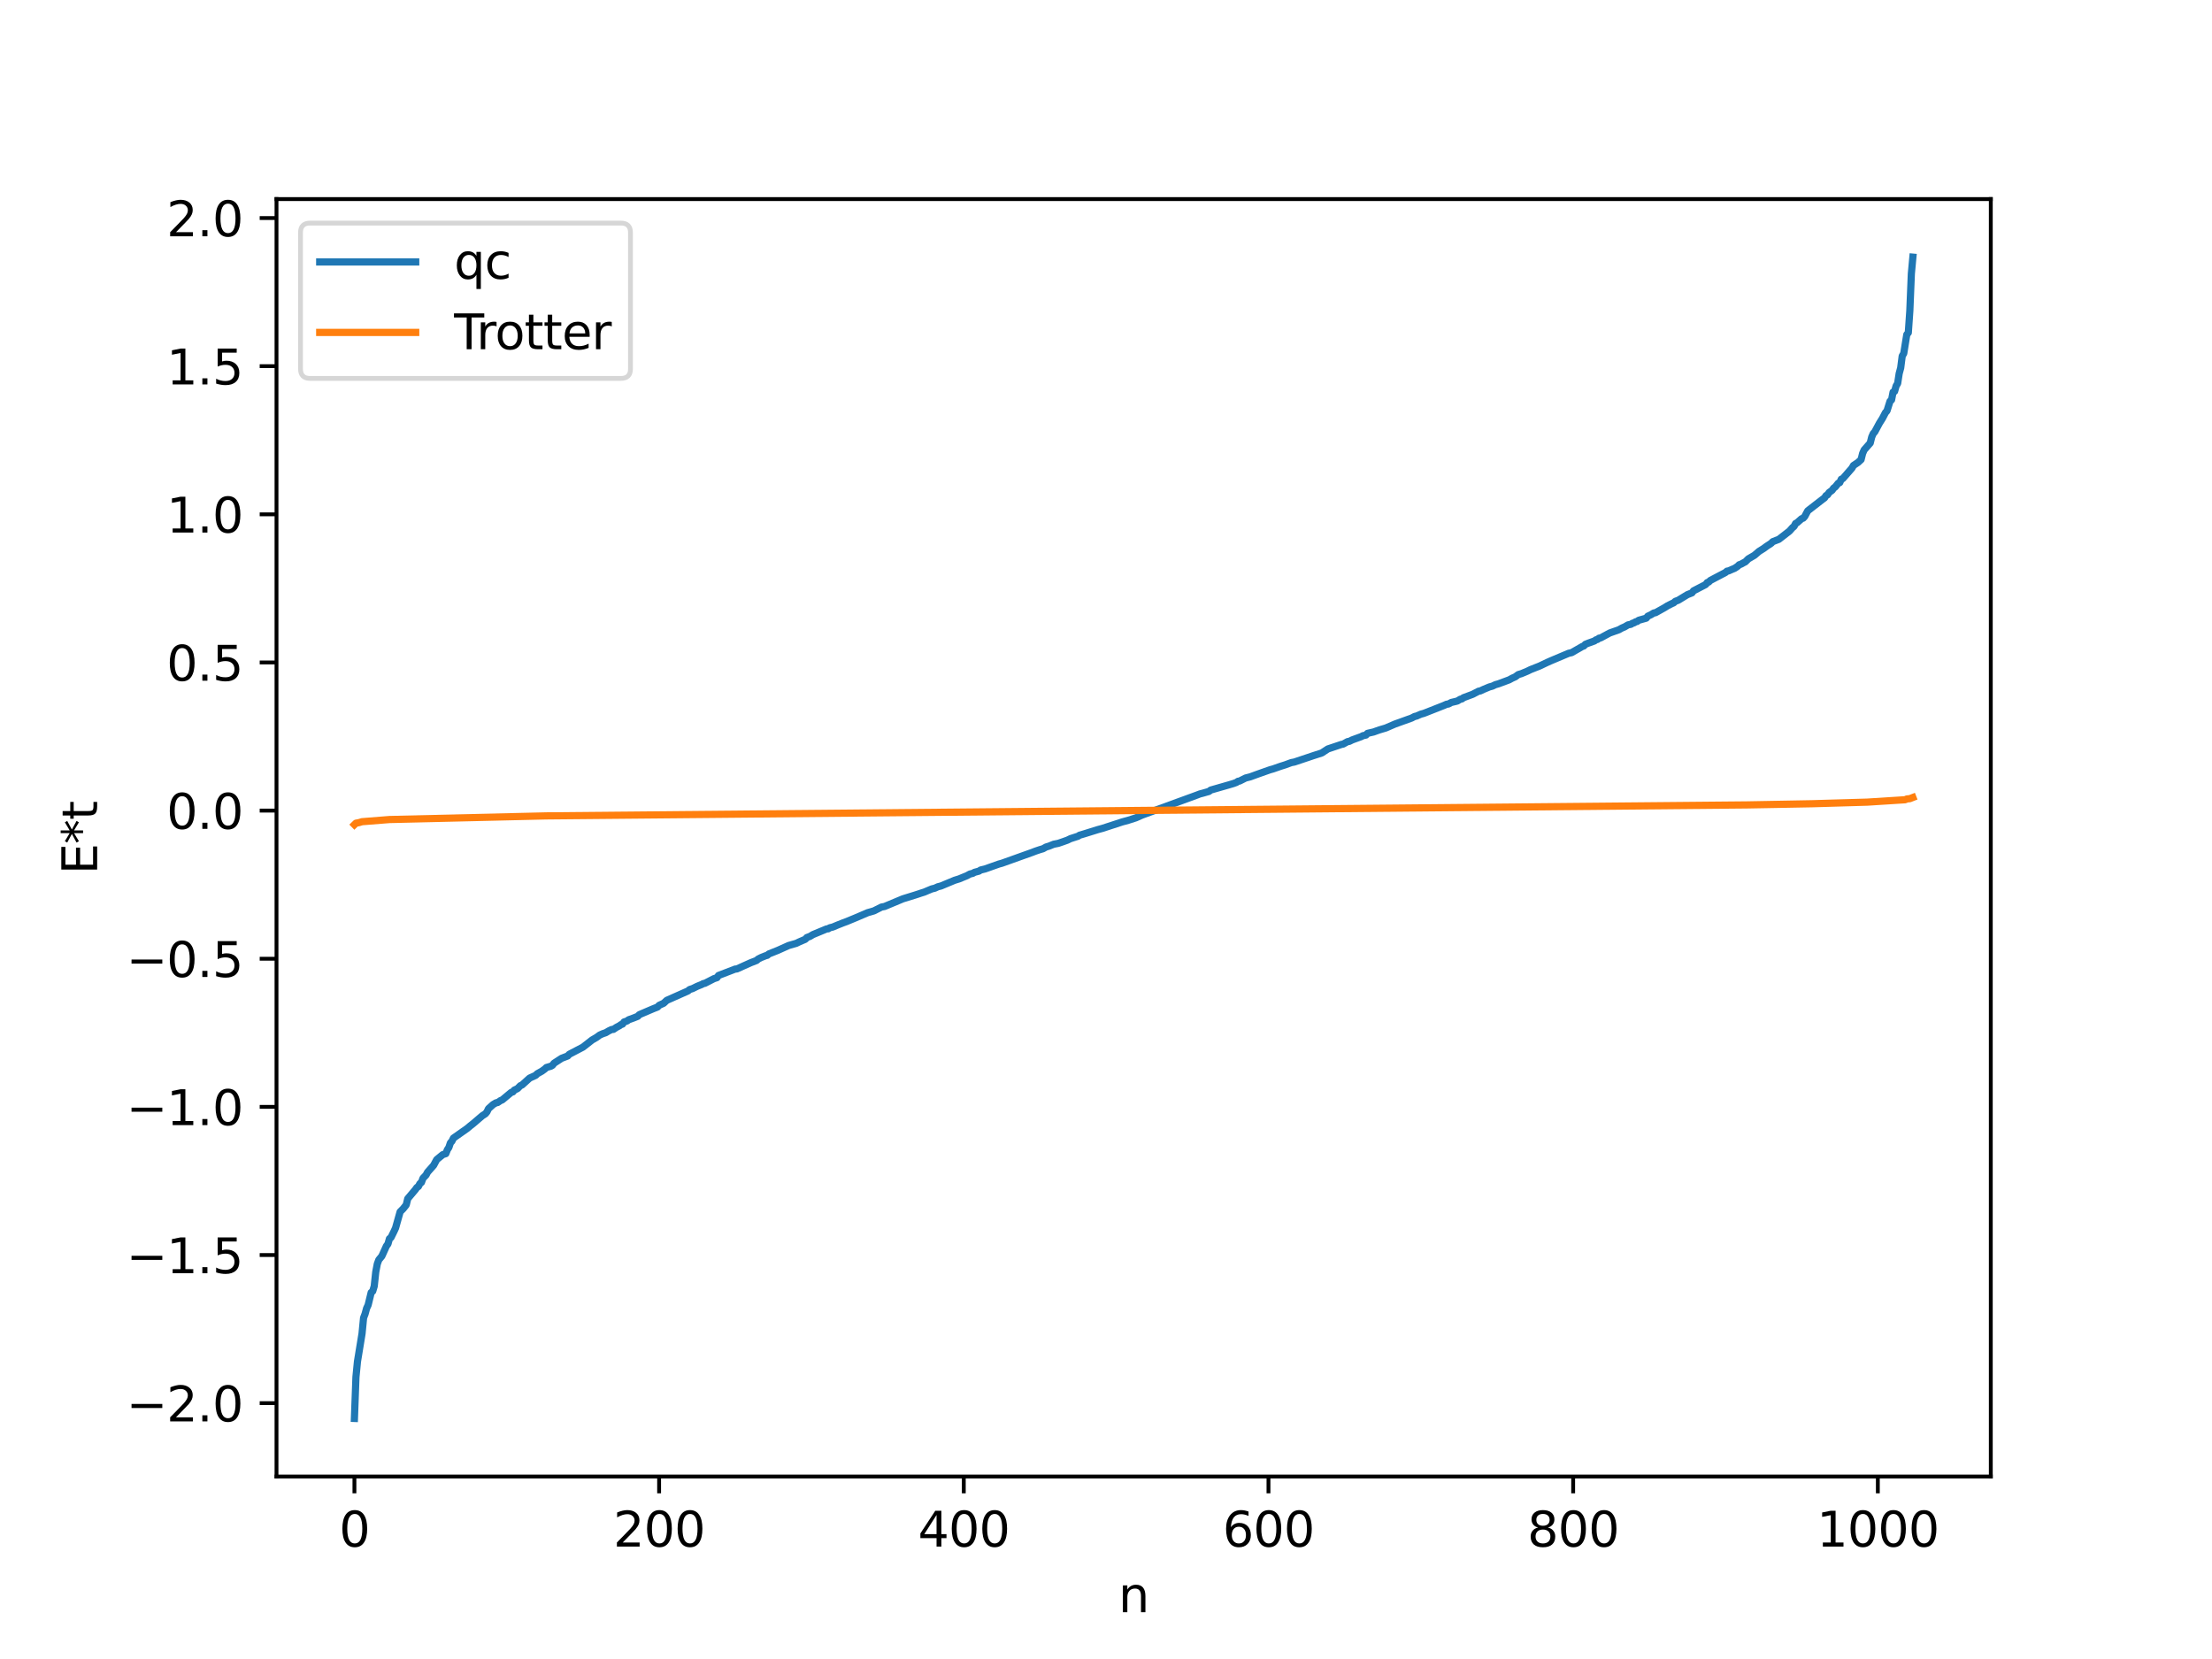 <?xml version="1.0" encoding="utf-8" standalone="no"?>
<!DOCTYPE svg PUBLIC "-//W3C//DTD SVG 1.1//EN"
  "http://www.w3.org/Graphics/SVG/1.1/DTD/svg11.dtd">
<svg xmlns:xlink="http://www.w3.org/1999/xlink" width="460.8pt" height="345.6pt" viewBox="0 0 460.8 345.6" xmlns="http://www.w3.org/2000/svg" version="1.1">
 <defs>
  <style type="text/css">*{stroke-linejoin: round; stroke-linecap: butt}</style>
 </defs>
 <g id="figure_1">
  <g id="patch_1">
   <path d="M 0 345.6 
L 460.8 345.6 
L 460.8 0 
L 0 0 
z
" style="fill: #ffffff"/>
  </g>
  <g id="axes_1">
   <g id="patch_2">
    <path d="M 57.6 307.584 
L 414.72 307.584 
L 414.72 41.472 
L 57.6 41.472 
z
" style="fill: #ffffff"/>
   </g>
   <g id="matplotlib.axis_1">
    <g id="xtick_1">
     <g id="line2d_1">
      <defs>
       <path id="m53814369a3" d="M 0 0 
L 0 3.5 
" style="stroke: #000000; stroke-width: 0.8"/>
      </defs>
      <g>
       <use xlink:href="#m53814369a3" x="73.833" y="307.584" style="stroke: #000000; stroke-width: 0.8"/>
      </g>
     </g>
     <g id="text_1">
      <!-- 0 -->
      <g transform="translate(70.651 322.182) scale(0.1 -0.1)">
       <defs>
        <path id="DejaVuSans-30" d="M 2034 4250 
Q 1547 4250 1301 3770 
Q 1056 3291 1056 2328 
Q 1056 1369 1301 889 
Q 1547 409 2034 409 
Q 2525 409 2770 889 
Q 3016 1369 3016 2328 
Q 3016 3291 2770 3770 
Q 2525 4250 2034 4250 
z
M 2034 4750 
Q 2819 4750 3233 4129 
Q 3647 3509 3647 2328 
Q 3647 1150 3233 529 
Q 2819 -91 2034 -91 
Q 1250 -91 836 529 
Q 422 1150 422 2328 
Q 422 3509 836 4129 
Q 1250 4750 2034 4750 
z
" transform="scale(0.016)"/>
       </defs>
       <use xlink:href="#DejaVuSans-30"/>
      </g>
     </g>
    </g>
    <g id="xtick_2">
     <g id="line2d_2">
      <g>
       <use xlink:href="#m53814369a3" x="137.304" y="307.584" style="stroke: #000000; stroke-width: 0.8"/>
      </g>
     </g>
     <g id="text_2">
      <!-- 200 -->
      <g transform="translate(127.76 322.182) scale(0.1 -0.1)">
       <defs>
        <path id="DejaVuSans-32" d="M 1228 531 
L 3431 531 
L 3431 0 
L 469 0 
L 469 531 
Q 828 903 1448 1529 
Q 2069 2156 2228 2338 
Q 2531 2678 2651 2914 
Q 2772 3150 2772 3378 
Q 2772 3750 2511 3984 
Q 2250 4219 1831 4219 
Q 1534 4219 1204 4116 
Q 875 4013 500 3803 
L 500 4441 
Q 881 4594 1212 4672 
Q 1544 4750 1819 4750 
Q 2544 4750 2975 4387 
Q 3406 4025 3406 3419 
Q 3406 3131 3298 2873 
Q 3191 2616 2906 2266 
Q 2828 2175 2409 1742 
Q 1991 1309 1228 531 
z
" transform="scale(0.016)"/>
       </defs>
       <use xlink:href="#DejaVuSans-32"/>
       <use xlink:href="#DejaVuSans-30" x="63.623"/>
       <use xlink:href="#DejaVuSans-30" x="127.246"/>
      </g>
     </g>
    </g>
    <g id="xtick_3">
     <g id="line2d_3">
      <g>
       <use xlink:href="#m53814369a3" x="200.775" y="307.584" style="stroke: #000000; stroke-width: 0.8"/>
      </g>
     </g>
     <g id="text_3">
      <!-- 400 -->
      <g transform="translate(191.231 322.182) scale(0.1 -0.1)">
       <defs>
        <path id="DejaVuSans-34" d="M 2419 4116 
L 825 1625 
L 2419 1625 
L 2419 4116 
z
M 2253 4666 
L 3047 4666 
L 3047 1625 
L 3713 1625 
L 3713 1100 
L 3047 1100 
L 3047 0 
L 2419 0 
L 2419 1100 
L 313 1100 
L 313 1709 
L 2253 4666 
z
" transform="scale(0.016)"/>
       </defs>
       <use xlink:href="#DejaVuSans-34"/>
       <use xlink:href="#DejaVuSans-30" x="63.623"/>
       <use xlink:href="#DejaVuSans-30" x="127.246"/>
      </g>
     </g>
    </g>
    <g id="xtick_4">
     <g id="line2d_4">
      <g>
       <use xlink:href="#m53814369a3" x="264.246" y="307.584" style="stroke: #000000; stroke-width: 0.8"/>
      </g>
     </g>
     <g id="text_4">
      <!-- 600 -->
      <g transform="translate(254.702 322.182) scale(0.1 -0.1)">
       <defs>
        <path id="DejaVuSans-36" d="M 2113 2584 
Q 1688 2584 1439 2293 
Q 1191 2003 1191 1497 
Q 1191 994 1439 701 
Q 1688 409 2113 409 
Q 2538 409 2786 701 
Q 3034 994 3034 1497 
Q 3034 2003 2786 2293 
Q 2538 2584 2113 2584 
z
M 3366 4563 
L 3366 3988 
Q 3128 4100 2886 4159 
Q 2644 4219 2406 4219 
Q 1781 4219 1451 3797 
Q 1122 3375 1075 2522 
Q 1259 2794 1537 2939 
Q 1816 3084 2150 3084 
Q 2853 3084 3261 2657 
Q 3669 2231 3669 1497 
Q 3669 778 3244 343 
Q 2819 -91 2113 -91 
Q 1303 -91 875 529 
Q 447 1150 447 2328 
Q 447 3434 972 4092 
Q 1497 4750 2381 4750 
Q 2619 4750 2861 4703 
Q 3103 4656 3366 4563 
z
" transform="scale(0.016)"/>
       </defs>
       <use xlink:href="#DejaVuSans-36"/>
       <use xlink:href="#DejaVuSans-30" x="63.623"/>
       <use xlink:href="#DejaVuSans-30" x="127.246"/>
      </g>
     </g>
    </g>
    <g id="xtick_5">
     <g id="line2d_5">
      <g>
       <use xlink:href="#m53814369a3" x="327.717" y="307.584" style="stroke: #000000; stroke-width: 0.8"/>
      </g>
     </g>
     <g id="text_5">
      <!-- 800 -->
      <g transform="translate(318.173 322.182) scale(0.1 -0.1)">
       <defs>
        <path id="DejaVuSans-38" d="M 2034 2216 
Q 1584 2216 1326 1975 
Q 1069 1734 1069 1313 
Q 1069 891 1326 650 
Q 1584 409 2034 409 
Q 2484 409 2743 651 
Q 3003 894 3003 1313 
Q 3003 1734 2745 1975 
Q 2488 2216 2034 2216 
z
M 1403 2484 
Q 997 2584 770 2862 
Q 544 3141 544 3541 
Q 544 4100 942 4425 
Q 1341 4750 2034 4750 
Q 2731 4750 3128 4425 
Q 3525 4100 3525 3541 
Q 3525 3141 3298 2862 
Q 3072 2584 2669 2484 
Q 3125 2378 3379 2068 
Q 3634 1759 3634 1313 
Q 3634 634 3220 271 
Q 2806 -91 2034 -91 
Q 1263 -91 848 271 
Q 434 634 434 1313 
Q 434 1759 690 2068 
Q 947 2378 1403 2484 
z
M 1172 3481 
Q 1172 3119 1398 2916 
Q 1625 2713 2034 2713 
Q 2441 2713 2670 2916 
Q 2900 3119 2900 3481 
Q 2900 3844 2670 4047 
Q 2441 4250 2034 4250 
Q 1625 4250 1398 4047 
Q 1172 3844 1172 3481 
z
" transform="scale(0.016)"/>
       </defs>
       <use xlink:href="#DejaVuSans-38"/>
       <use xlink:href="#DejaVuSans-30" x="63.623"/>
       <use xlink:href="#DejaVuSans-30" x="127.246"/>
      </g>
     </g>
    </g>
    <g id="xtick_6">
     <g id="line2d_6">
      <g>
       <use xlink:href="#m53814369a3" x="391.188" y="307.584" style="stroke: #000000; stroke-width: 0.8"/>
      </g>
     </g>
     <g id="text_6">
      <!-- 1000 -->
      <g transform="translate(378.463 322.182) scale(0.1 -0.1)">
       <defs>
        <path id="DejaVuSans-31" d="M 794 531 
L 1825 531 
L 1825 4091 
L 703 3866 
L 703 4441 
L 1819 4666 
L 2450 4666 
L 2450 531 
L 3481 531 
L 3481 0 
L 794 0 
L 794 531 
z
" transform="scale(0.016)"/>
       </defs>
       <use xlink:href="#DejaVuSans-31"/>
       <use xlink:href="#DejaVuSans-30" x="63.623"/>
       <use xlink:href="#DejaVuSans-30" x="127.246"/>
       <use xlink:href="#DejaVuSans-30" x="190.869"/>
      </g>
     </g>
    </g>
    <g id="text_7">
     <!-- n -->
     <g transform="translate(232.991 335.861) scale(0.1 -0.1)">
      <defs>
       <path id="DejaVuSans-6e" d="M 3513 2113 
L 3513 0 
L 2938 0 
L 2938 2094 
Q 2938 2591 2744 2837 
Q 2550 3084 2163 3084 
Q 1697 3084 1428 2787 
Q 1159 2491 1159 1978 
L 1159 0 
L 581 0 
L 581 3500 
L 1159 3500 
L 1159 2956 
Q 1366 3272 1645 3428 
Q 1925 3584 2291 3584 
Q 2894 3584 3203 3211 
Q 3513 2838 3513 2113 
z
" transform="scale(0.016)"/>
      </defs>
      <use xlink:href="#DejaVuSans-6e"/>
     </g>
    </g>
   </g>
   <g id="matplotlib.axis_2">
    <g id="ytick_1">
     <g id="line2d_7">
      <defs>
       <path id="m16f6c95be8" d="M 0 0 
L -3.5 0 
" style="stroke: #000000; stroke-width: 0.8"/>
      </defs>
      <g>
       <use xlink:href="#m16f6c95be8" x="57.6" y="292.302" style="stroke: #000000; stroke-width: 0.8"/>
      </g>
     </g>
     <g id="text_8">
      <!-- −2.0 -->
      <g transform="translate(26.317 296.101) scale(0.1 -0.1)">
       <defs>
        <path id="DejaVuSans-2212" d="M 678 2272 
L 4684 2272 
L 4684 1741 
L 678 1741 
L 678 2272 
z
" transform="scale(0.016)"/>
        <path id="DejaVuSans-2e" d="M 684 794 
L 1344 794 
L 1344 0 
L 684 0 
L 684 794 
z
" transform="scale(0.016)"/>
       </defs>
       <use xlink:href="#DejaVuSans-2212"/>
       <use xlink:href="#DejaVuSans-32" x="83.789"/>
       <use xlink:href="#DejaVuSans-2e" x="147.412"/>
       <use xlink:href="#DejaVuSans-30" x="179.199"/>
      </g>
     </g>
    </g>
    <g id="ytick_2">
     <g id="line2d_8">
      <g>
       <use xlink:href="#m16f6c95be8" x="57.6" y="261.442" style="stroke: #000000; stroke-width: 0.8"/>
      </g>
     </g>
     <g id="text_9">
      <!-- −1.5 -->
      <g transform="translate(26.317 265.241) scale(0.1 -0.1)">
       <defs>
        <path id="DejaVuSans-35" d="M 691 4666 
L 3169 4666 
L 3169 4134 
L 1269 4134 
L 1269 2991 
Q 1406 3038 1543 3061 
Q 1681 3084 1819 3084 
Q 2600 3084 3056 2656 
Q 3513 2228 3513 1497 
Q 3513 744 3044 326 
Q 2575 -91 1722 -91 
Q 1428 -91 1123 -41 
Q 819 9 494 109 
L 494 744 
Q 775 591 1075 516 
Q 1375 441 1709 441 
Q 2250 441 2565 725 
Q 2881 1009 2881 1497 
Q 2881 1984 2565 2268 
Q 2250 2553 1709 2553 
Q 1456 2553 1204 2497 
Q 953 2441 691 2322 
L 691 4666 
z
" transform="scale(0.016)"/>
       </defs>
       <use xlink:href="#DejaVuSans-2212"/>
       <use xlink:href="#DejaVuSans-31" x="83.789"/>
       <use xlink:href="#DejaVuSans-2e" x="147.412"/>
       <use xlink:href="#DejaVuSans-35" x="179.199"/>
      </g>
     </g>
    </g>
    <g id="ytick_3">
     <g id="line2d_9">
      <g>
       <use xlink:href="#m16f6c95be8" x="57.6" y="230.582" style="stroke: #000000; stroke-width: 0.8"/>
      </g>
     </g>
     <g id="text_10">
      <!-- −1.0 -->
      <g transform="translate(26.317 234.381) scale(0.1 -0.1)">
       <use xlink:href="#DejaVuSans-2212"/>
       <use xlink:href="#DejaVuSans-31" x="83.789"/>
       <use xlink:href="#DejaVuSans-2e" x="147.412"/>
       <use xlink:href="#DejaVuSans-30" x="179.199"/>
      </g>
     </g>
    </g>
    <g id="ytick_4">
     <g id="line2d_10">
      <g>
       <use xlink:href="#m16f6c95be8" x="57.6" y="199.722" style="stroke: #000000; stroke-width: 0.8"/>
      </g>
     </g>
     <g id="text_11">
      <!-- −0.5 -->
      <g transform="translate(26.317 203.521) scale(0.1 -0.1)">
       <use xlink:href="#DejaVuSans-2212"/>
       <use xlink:href="#DejaVuSans-30" x="83.789"/>
       <use xlink:href="#DejaVuSans-2e" x="147.412"/>
       <use xlink:href="#DejaVuSans-35" x="179.199"/>
      </g>
     </g>
    </g>
    <g id="ytick_5">
     <g id="line2d_11">
      <g>
       <use xlink:href="#m16f6c95be8" x="57.6" y="168.862" style="stroke: #000000; stroke-width: 0.8"/>
      </g>
     </g>
     <g id="text_12">
      <!-- 0.0 -->
      <g transform="translate(34.697 172.661) scale(0.1 -0.1)">
       <use xlink:href="#DejaVuSans-30"/>
       <use xlink:href="#DejaVuSans-2e" x="63.623"/>
       <use xlink:href="#DejaVuSans-30" x="95.41"/>
      </g>
     </g>
    </g>
    <g id="ytick_6">
     <g id="line2d_12">
      <g>
       <use xlink:href="#m16f6c95be8" x="57.6" y="138.002" style="stroke: #000000; stroke-width: 0.8"/>
      </g>
     </g>
     <g id="text_13">
      <!-- 0.5 -->
      <g transform="translate(34.697 141.801) scale(0.1 -0.1)">
       <use xlink:href="#DejaVuSans-30"/>
       <use xlink:href="#DejaVuSans-2e" x="63.623"/>
       <use xlink:href="#DejaVuSans-35" x="95.41"/>
      </g>
     </g>
    </g>
    <g id="ytick_7">
     <g id="line2d_13">
      <g>
       <use xlink:href="#m16f6c95be8" x="57.6" y="107.142" style="stroke: #000000; stroke-width: 0.8"/>
      </g>
     </g>
     <g id="text_14">
      <!-- 1.0 -->
      <g transform="translate(34.697 110.941) scale(0.1 -0.1)">
       <use xlink:href="#DejaVuSans-31"/>
       <use xlink:href="#DejaVuSans-2e" x="63.623"/>
       <use xlink:href="#DejaVuSans-30" x="95.41"/>
      </g>
     </g>
    </g>
    <g id="ytick_8">
     <g id="line2d_14">
      <g>
       <use xlink:href="#m16f6c95be8" x="57.6" y="76.282" style="stroke: #000000; stroke-width: 0.8"/>
      </g>
     </g>
     <g id="text_15">
      <!-- 1.5 -->
      <g transform="translate(34.697 80.081) scale(0.1 -0.1)">
       <use xlink:href="#DejaVuSans-31"/>
       <use xlink:href="#DejaVuSans-2e" x="63.623"/>
       <use xlink:href="#DejaVuSans-35" x="95.41"/>
      </g>
     </g>
    </g>
    <g id="ytick_9">
     <g id="line2d_15">
      <g>
       <use xlink:href="#m16f6c95be8" x="57.6" y="45.422" style="stroke: #000000; stroke-width: 0.8"/>
      </g>
     </g>
     <g id="text_16">
      <!-- 2.0 -->
      <g transform="translate(34.697 49.221) scale(0.1 -0.1)">
       <use xlink:href="#DejaVuSans-32"/>
       <use xlink:href="#DejaVuSans-2e" x="63.623"/>
       <use xlink:href="#DejaVuSans-30" x="95.41"/>
      </g>
     </g>
    </g>
    <g id="text_17">
     <!-- E*t -->
     <g transform="translate(20.238 182.148) rotate(-90) scale(0.1 -0.1)">
      <defs>
       <path id="DejaVuSans-45" d="M 628 4666 
L 3578 4666 
L 3578 4134 
L 1259 4134 
L 1259 2753 
L 3481 2753 
L 3481 2222 
L 1259 2222 
L 1259 531 
L 3634 531 
L 3634 0 
L 628 0 
L 628 4666 
z
" transform="scale(0.016)"/>
       <path id="DejaVuSans-2a" d="M 3009 3897 
L 1888 3291 
L 3009 2681 
L 2828 2375 
L 1778 3009 
L 1778 1831 
L 1422 1831 
L 1422 3009 
L 372 2375 
L 191 2681 
L 1313 3291 
L 191 3897 
L 372 4206 
L 1422 3572 
L 1422 4750 
L 1778 4750 
L 1778 3572 
L 2828 4206 
L 3009 3897 
z
" transform="scale(0.016)"/>
       <path id="DejaVuSans-74" d="M 1172 4494 
L 1172 3500 
L 2356 3500 
L 2356 3053 
L 1172 3053 
L 1172 1153 
Q 1172 725 1289 603 
Q 1406 481 1766 481 
L 2356 481 
L 2356 0 
L 1766 0 
Q 1100 0 847 248 
Q 594 497 594 1153 
L 594 3053 
L 172 3053 
L 172 3500 
L 594 3500 
L 594 4494 
L 1172 4494 
z
" transform="scale(0.016)"/>
      </defs>
      <use xlink:href="#DejaVuSans-45"/>
      <use xlink:href="#DejaVuSans-2a" x="63.184"/>
      <use xlink:href="#DejaVuSans-74" x="113.184"/>
     </g>
    </g>
   </g>
   <g id="line2d_16">
    <path d="M 73.833 295.488 
L 74.15 286.87 
L 74.467 283.627 
L 75.42 277.804 
L 75.737 274.538 
L 76.054 273.702 
L 76.372 272.542 
L 76.689 271.863 
L 77.324 269.253 
L 77.641 268.987 
L 77.958 267.933 
L 78.276 264.976 
L 78.593 263.316 
L 78.91 262.449 
L 79.545 261.677 
L 80.497 259.573 
L 80.815 259.142 
L 81.132 258.04 
L 81.449 257.793 
L 82.084 256.508 
L 82.401 255.817 
L 83.353 252.439 
L 83.988 251.8 
L 84.623 251.006 
L 84.94 249.706 
L 86.527 247.822 
L 86.844 247.371 
L 87.162 247.166 
L 87.479 246.553 
L 87.796 246.313 
L 88.114 245.445 
L 88.748 244.789 
L 89.066 244.19 
L 90.335 242.754 
L 90.97 241.572 
L 92.239 240.527 
L 92.874 240.326 
L 93.191 239.519 
L 93.509 239.029 
L 93.826 238.085 
L 94.143 237.735 
L 94.461 237.088 
L 97.317 235.08 
L 97.952 234.547 
L 98.586 234.047 
L 100.491 232.418 
L 101.125 232.012 
L 101.443 231.623 
L 101.76 230.963 
L 102.712 230.102 
L 103.347 229.727 
L 103.664 229.681 
L 104.299 229.254 
L 104.616 229.136 
L 106.52 227.548 
L 106.838 227.463 
L 107.155 227.08 
L 107.79 226.787 
L 108.424 226.149 
L 108.742 226.027 
L 110.329 224.586 
L 111.598 224.01 
L 111.915 223.681 
L 112.867 223.15 
L 113.502 222.692 
L 113.82 222.384 
L 114.772 222.103 
L 115.089 221.922 
L 115.406 221.497 
L 116.993 220.465 
L 118.262 219.979 
L 118.58 219.63 
L 121.436 218.139 
L 123.34 216.65 
L 124.292 216.094 
L 124.927 215.627 
L 125.562 215.34 
L 126.196 215.127 
L 126.831 214.745 
L 127.466 214.447 
L 127.783 214.44 
L 128.418 214.011 
L 129.053 213.678 
L 129.37 213.439 
L 129.687 213.341 
L 130.005 212.893 
L 130.639 212.684 
L 130.957 212.437 
L 131.909 212.094 
L 132.861 211.716 
L 133.178 211.373 
L 136.034 210.155 
L 136.986 209.778 
L 137.304 209.43 
L 138.256 208.995 
L 138.891 208.399 
L 143.334 206.425 
L 143.651 206.14 
L 144.286 205.936 
L 145.238 205.466 
L 146.19 205.08 
L 146.507 204.897 
L 146.824 204.847 
L 148.729 203.874 
L 149.363 203.666 
L 149.681 203.21 
L 153.172 201.868 
L 153.489 201.854 
L 156.345 200.569 
L 157.615 200.079 
L 157.932 199.792 
L 158.567 199.469 
L 159.519 199.089 
L 159.836 199.01 
L 160.153 198.728 
L 162.058 197.968 
L 164.279 196.97 
L 165.866 196.517 
L 166.5 196.211 
L 167.77 195.665 
L 168.087 195.305 
L 168.722 195.07 
L 169.357 194.689 
L 172.213 193.505 
L 172.53 193.487 
L 172.848 193.277 
L 173.482 193.121 
L 174.434 192.721 
L 175.704 192.217 
L 176.339 191.989 
L 178.243 191.202 
L 180.781 190.116 
L 181.416 189.941 
L 182.051 189.751 
L 183.638 188.954 
L 184.272 188.837 
L 188.081 187.244 
L 190.62 186.459 
L 191.254 186.255 
L 191.889 186.04 
L 192.524 185.845 
L 194.11 185.177 
L 194.745 185.023 
L 195.38 184.728 
L 196.015 184.568 
L 198.871 183.377 
L 199.823 183.083 
L 200.458 182.817 
L 201.41 182.432 
L 202.044 182.082 
L 202.679 181.921 
L 202.996 181.726 
L 203.948 181.471 
L 204.266 181.245 
L 205.218 181.014 
L 208.074 180.002 
L 208.709 179.829 
L 213.469 178.126 
L 215.056 177.561 
L 215.691 177.313 
L 216.643 176.992 
L 217.277 176.807 
L 217.912 176.45 
L 218.547 176.257 
L 219.499 175.871 
L 220.451 175.684 
L 221.403 175.36 
L 222.355 175.02 
L 222.99 174.71 
L 224.577 174.2 
L 224.894 173.987 
L 225.846 173.71 
L 228.702 172.821 
L 229.654 172.565 
L 233.78 171.222 
L 235.049 170.877 
L 236.636 170.366 
L 237.905 169.801 
L 249.33 165.634 
L 249.965 165.39 
L 250.6 165.226 
L 251.234 165.043 
L 251.869 164.864 
L 252.186 164.595 
L 255.995 163.503 
L 256.947 163.22 
L 257.581 162.988 
L 257.899 162.759 
L 258.216 162.712 
L 259.486 162.074 
L 260.438 161.832 
L 262.024 161.254 
L 264.563 160.358 
L 265.198 160.182 
L 266.785 159.628 
L 267.737 159.33 
L 269.006 158.864 
L 269.641 158.744 
L 272.497 157.788 
L 273.449 157.466 
L 275.353 156.852 
L 276.623 156.018 
L 279.479 155.064 
L 279.796 155.011 
L 280.748 154.479 
L 281.066 154.449 
L 281.7 154.134 
L 283.605 153.439 
L 283.922 153.257 
L 284.557 153.128 
L 284.874 152.772 
L 286.143 152.482 
L 286.778 152.253 
L 287.413 152.033 
L 288.682 151.656 
L 290.586 150.834 
L 294.077 149.578 
L 294.712 149.243 
L 295.029 149.188 
L 295.981 148.779 
L 296.616 148.604 
L 300.742 146.981 
L 301.377 146.696 
L 301.694 146.677 
L 302.329 146.338 
L 303.281 146.113 
L 303.598 146.029 
L 304.233 145.648 
L 304.55 145.596 
L 304.867 145.345 
L 306.772 144.637 
L 308.041 143.977 
L 308.358 143.94 
L 308.993 143.635 
L 310.262 143.107 
L 310.897 142.93 
L 311.532 142.628 
L 312.167 142.447 
L 314.388 141.623 
L 315.023 141.275 
L 315.658 140.993 
L 316.292 140.525 
L 316.927 140.338 
L 318.196 139.807 
L 318.831 139.494 
L 320.735 138.743 
L 322.322 137.988 
L 322.957 137.703 
L 326.765 136.095 
L 327.4 135.955 
L 329.621 134.677 
L 329.939 134.571 
L 330.256 134.226 
L 330.891 133.973 
L 332.16 133.519 
L 332.477 133.275 
L 332.795 133.204 
L 333.112 132.946 
L 333.429 132.893 
L 335.334 131.862 
L 337.238 131.191 
L 337.872 130.835 
L 338.507 130.553 
L 339.142 130.175 
L 339.777 130.047 
L 340.094 129.821 
L 340.411 129.751 
L 340.729 129.526 
L 341.046 129.469 
L 341.363 129.217 
L 342.95 128.77 
L 343.267 128.363 
L 343.902 128.069 
L 344.537 127.683 
L 344.854 127.651 
L 346.758 126.59 
L 347.393 126.19 
L 348.345 125.713 
L 348.662 125.583 
L 348.98 125.275 
L 349.615 125.039 
L 351.519 123.877 
L 352.471 123.504 
L 352.788 123.08 
L 355.327 121.768 
L 355.644 121.354 
L 355.962 121.251 
L 356.279 120.926 
L 359.453 119.257 
L 359.77 118.98 
L 360.087 118.93 
L 360.722 118.65 
L 361.357 118.388 
L 361.991 117.962 
L 362.309 117.643 
L 362.626 117.552 
L 363.261 117.204 
L 363.578 117.05 
L 364.213 116.42 
L 365.482 115.676 
L 366.434 114.858 
L 367.386 114.264 
L 368.021 113.795 
L 368.973 113.173 
L 369.291 112.842 
L 370.56 112.354 
L 372.781 110.63 
L 373.416 109.912 
L 373.734 109.66 
L 374.051 109.05 
L 374.368 108.89 
L 375.32 108.048 
L 375.638 107.942 
L 375.955 107.596 
L 376.59 106.409 
L 379.763 103.953 
L 380.081 103.727 
L 380.398 103.237 
L 380.715 103.077 
L 381.033 102.593 
L 381.667 102.134 
L 381.985 101.669 
L 382.302 101.454 
L 382.937 100.666 
L 383.254 100.536 
L 383.572 99.827 
L 383.889 99.701 
L 385.793 97.521 
L 386.11 96.969 
L 387.062 96.33 
L 387.697 95.745 
L 388.015 94.461 
L 388.332 93.733 
L 389.601 92.292 
L 389.919 91.025 
L 390.236 90.307 
L 390.553 89.956 
L 391.505 88.179 
L 392.14 87.168 
L 392.775 85.953 
L 393.092 85.595 
L 393.727 83.587 
L 394.044 83.308 
L 394.362 81.682 
L 394.679 81.527 
L 394.996 80.391 
L 395.314 79.882 
L 395.631 77.814 
L 395.948 76.643 
L 396.266 74.166 
L 396.583 73.635 
L 397.218 69.696 
L 397.535 69.311 
L 397.853 64.721 
L 398.17 57.018 
L 398.487 53.568 
L 398.487 53.568 
" clip-path="url(#p2544d7b10e)" style="fill: none; stroke: #1f77b4; stroke-width: 1.5; stroke-linecap: square"/>
   </g>
   <g id="line2d_17">
    <path d="M 73.833 171.794 
L 74.15 171.485 
L 74.785 171.367 
L 75.42 171.176 
L 81.132 170.723 
L 113.82 169.963 
L 363.896 167.678 
L 371.829 167.536 
L 377.542 167.431 
L 380.715 167.338 
L 388.967 167.1 
L 396.9 166.598 
L 397.218 166.436 
L 397.853 166.376 
L 398.487 166.127 
L 398.487 166.127 
" clip-path="url(#p2544d7b10e)" style="fill: none; stroke: #ff7f0e; stroke-width: 1.5; stroke-linecap: square"/>
   </g>
   <g id="patch_3">
    <path d="M 57.6 307.584 
L 57.6 41.472 
" style="fill: none; stroke: #000000; stroke-width: 0.8; stroke-linejoin: miter; stroke-linecap: square"/>
   </g>
   <g id="patch_4">
    <path d="M 414.72 307.584 
L 414.72 41.472 
" style="fill: none; stroke: #000000; stroke-width: 0.8; stroke-linejoin: miter; stroke-linecap: square"/>
   </g>
   <g id="patch_5">
    <path d="M 57.6 307.584 
L 414.72 307.584 
" style="fill: none; stroke: #000000; stroke-width: 0.8; stroke-linejoin: miter; stroke-linecap: square"/>
   </g>
   <g id="patch_6">
    <path d="M 57.6 41.472 
L 414.72 41.472 
" style="fill: none; stroke: #000000; stroke-width: 0.8; stroke-linejoin: miter; stroke-linecap: square"/>
   </g>
   <g id="legend_1">
    <g id="patch_7">
     <path d="M 64.6 78.828 
L 129.342 78.828 
Q 131.342 78.828 131.342 76.828 
L 131.342 48.472 
Q 131.342 46.472 129.342 46.472 
L 64.6 46.472 
Q 62.6 46.472 62.6 48.472 
L 62.6 76.828 
Q 62.6 78.828 64.6 78.828 
z
" style="fill: #ffffff; opacity: 0.8; stroke: #cccccc; stroke-linejoin: miter"/>
    </g>
    <g id="line2d_18">
     <path d="M 66.6 54.57 
L 76.6 54.57 
L 86.6 54.57 
" style="fill: none; stroke: #1f77b4; stroke-width: 1.5; stroke-linecap: square"/>
    </g>
    <g id="text_18">
     <!-- qc -->
     <g transform="translate(94.6 58.07) scale(0.1 -0.1)">
      <defs>
       <path id="DejaVuSans-71" d="M 947 1747 
Q 947 1113 1208 752 
Q 1469 391 1925 391 
Q 2381 391 2643 752 
Q 2906 1113 2906 1747 
Q 2906 2381 2643 2742 
Q 2381 3103 1925 3103 
Q 1469 3103 1208 2742 
Q 947 2381 947 1747 
z
M 2906 525 
Q 2725 213 2448 61 
Q 2172 -91 1784 -91 
Q 1150 -91 751 415 
Q 353 922 353 1747 
Q 353 2572 751 3078 
Q 1150 3584 1784 3584 
Q 2172 3584 2448 3432 
Q 2725 3281 2906 2969 
L 2906 3500 
L 3481 3500 
L 3481 -1331 
L 2906 -1331 
L 2906 525 
z
" transform="scale(0.016)"/>
       <path id="DejaVuSans-63" d="M 3122 3366 
L 3122 2828 
Q 2878 2963 2633 3030 
Q 2388 3097 2138 3097 
Q 1578 3097 1268 2742 
Q 959 2388 959 1747 
Q 959 1106 1268 751 
Q 1578 397 2138 397 
Q 2388 397 2633 464 
Q 2878 531 3122 666 
L 3122 134 
Q 2881 22 2623 -34 
Q 2366 -91 2075 -91 
Q 1284 -91 818 406 
Q 353 903 353 1747 
Q 353 2603 823 3093 
Q 1294 3584 2113 3584 
Q 2378 3584 2631 3529 
Q 2884 3475 3122 3366 
z
" transform="scale(0.016)"/>
      </defs>
      <use xlink:href="#DejaVuSans-71"/>
      <use xlink:href="#DejaVuSans-63" x="63.477"/>
     </g>
    </g>
    <g id="line2d_19">
     <path d="M 66.6 69.249 
L 76.6 69.249 
L 86.6 69.249 
" style="fill: none; stroke: #ff7f0e; stroke-width: 1.5; stroke-linecap: square"/>
    </g>
    <g id="text_19">
     <!-- Trotter -->
     <g transform="translate(94.6 72.749) scale(0.1 -0.1)">
      <defs>
       <path id="DejaVuSans-54" d="M -19 4666 
L 3928 4666 
L 3928 4134 
L 2272 4134 
L 2272 0 
L 1638 0 
L 1638 4134 
L -19 4134 
L -19 4666 
z
" transform="scale(0.016)"/>
       <path id="DejaVuSans-72" d="M 2631 2963 
Q 2534 3019 2420 3045 
Q 2306 3072 2169 3072 
Q 1681 3072 1420 2755 
Q 1159 2438 1159 1844 
L 1159 0 
L 581 0 
L 581 3500 
L 1159 3500 
L 1159 2956 
Q 1341 3275 1631 3429 
Q 1922 3584 2338 3584 
Q 2397 3584 2469 3576 
Q 2541 3569 2628 3553 
L 2631 2963 
z
" transform="scale(0.016)"/>
       <path id="DejaVuSans-6f" d="M 1959 3097 
Q 1497 3097 1228 2736 
Q 959 2375 959 1747 
Q 959 1119 1226 758 
Q 1494 397 1959 397 
Q 2419 397 2687 759 
Q 2956 1122 2956 1747 
Q 2956 2369 2687 2733 
Q 2419 3097 1959 3097 
z
M 1959 3584 
Q 2709 3584 3137 3096 
Q 3566 2609 3566 1747 
Q 3566 888 3137 398 
Q 2709 -91 1959 -91 
Q 1206 -91 779 398 
Q 353 888 353 1747 
Q 353 2609 779 3096 
Q 1206 3584 1959 3584 
z
" transform="scale(0.016)"/>
       <path id="DejaVuSans-65" d="M 3597 1894 
L 3597 1613 
L 953 1613 
Q 991 1019 1311 708 
Q 1631 397 2203 397 
Q 2534 397 2845 478 
Q 3156 559 3463 722 
L 3463 178 
Q 3153 47 2828 -22 
Q 2503 -91 2169 -91 
Q 1331 -91 842 396 
Q 353 884 353 1716 
Q 353 2575 817 3079 
Q 1281 3584 2069 3584 
Q 2775 3584 3186 3129 
Q 3597 2675 3597 1894 
z
M 3022 2063 
Q 3016 2534 2758 2815 
Q 2500 3097 2075 3097 
Q 1594 3097 1305 2825 
Q 1016 2553 972 2059 
L 3022 2063 
z
" transform="scale(0.016)"/>
      </defs>
      <use xlink:href="#DejaVuSans-54"/>
      <use xlink:href="#DejaVuSans-72" x="46.334"/>
      <use xlink:href="#DejaVuSans-6f" x="85.197"/>
      <use xlink:href="#DejaVuSans-74" x="146.379"/>
      <use xlink:href="#DejaVuSans-74" x="185.588"/>
      <use xlink:href="#DejaVuSans-65" x="224.797"/>
      <use xlink:href="#DejaVuSans-72" x="286.32"/>
     </g>
    </g>
   </g>
  </g>
 </g>
 <defs>
  <clipPath id="p2544d7b10e">
   <rect x="57.6" y="41.472" width="357.12" height="266.112"/>
  </clipPath>
 </defs>
</svg>
